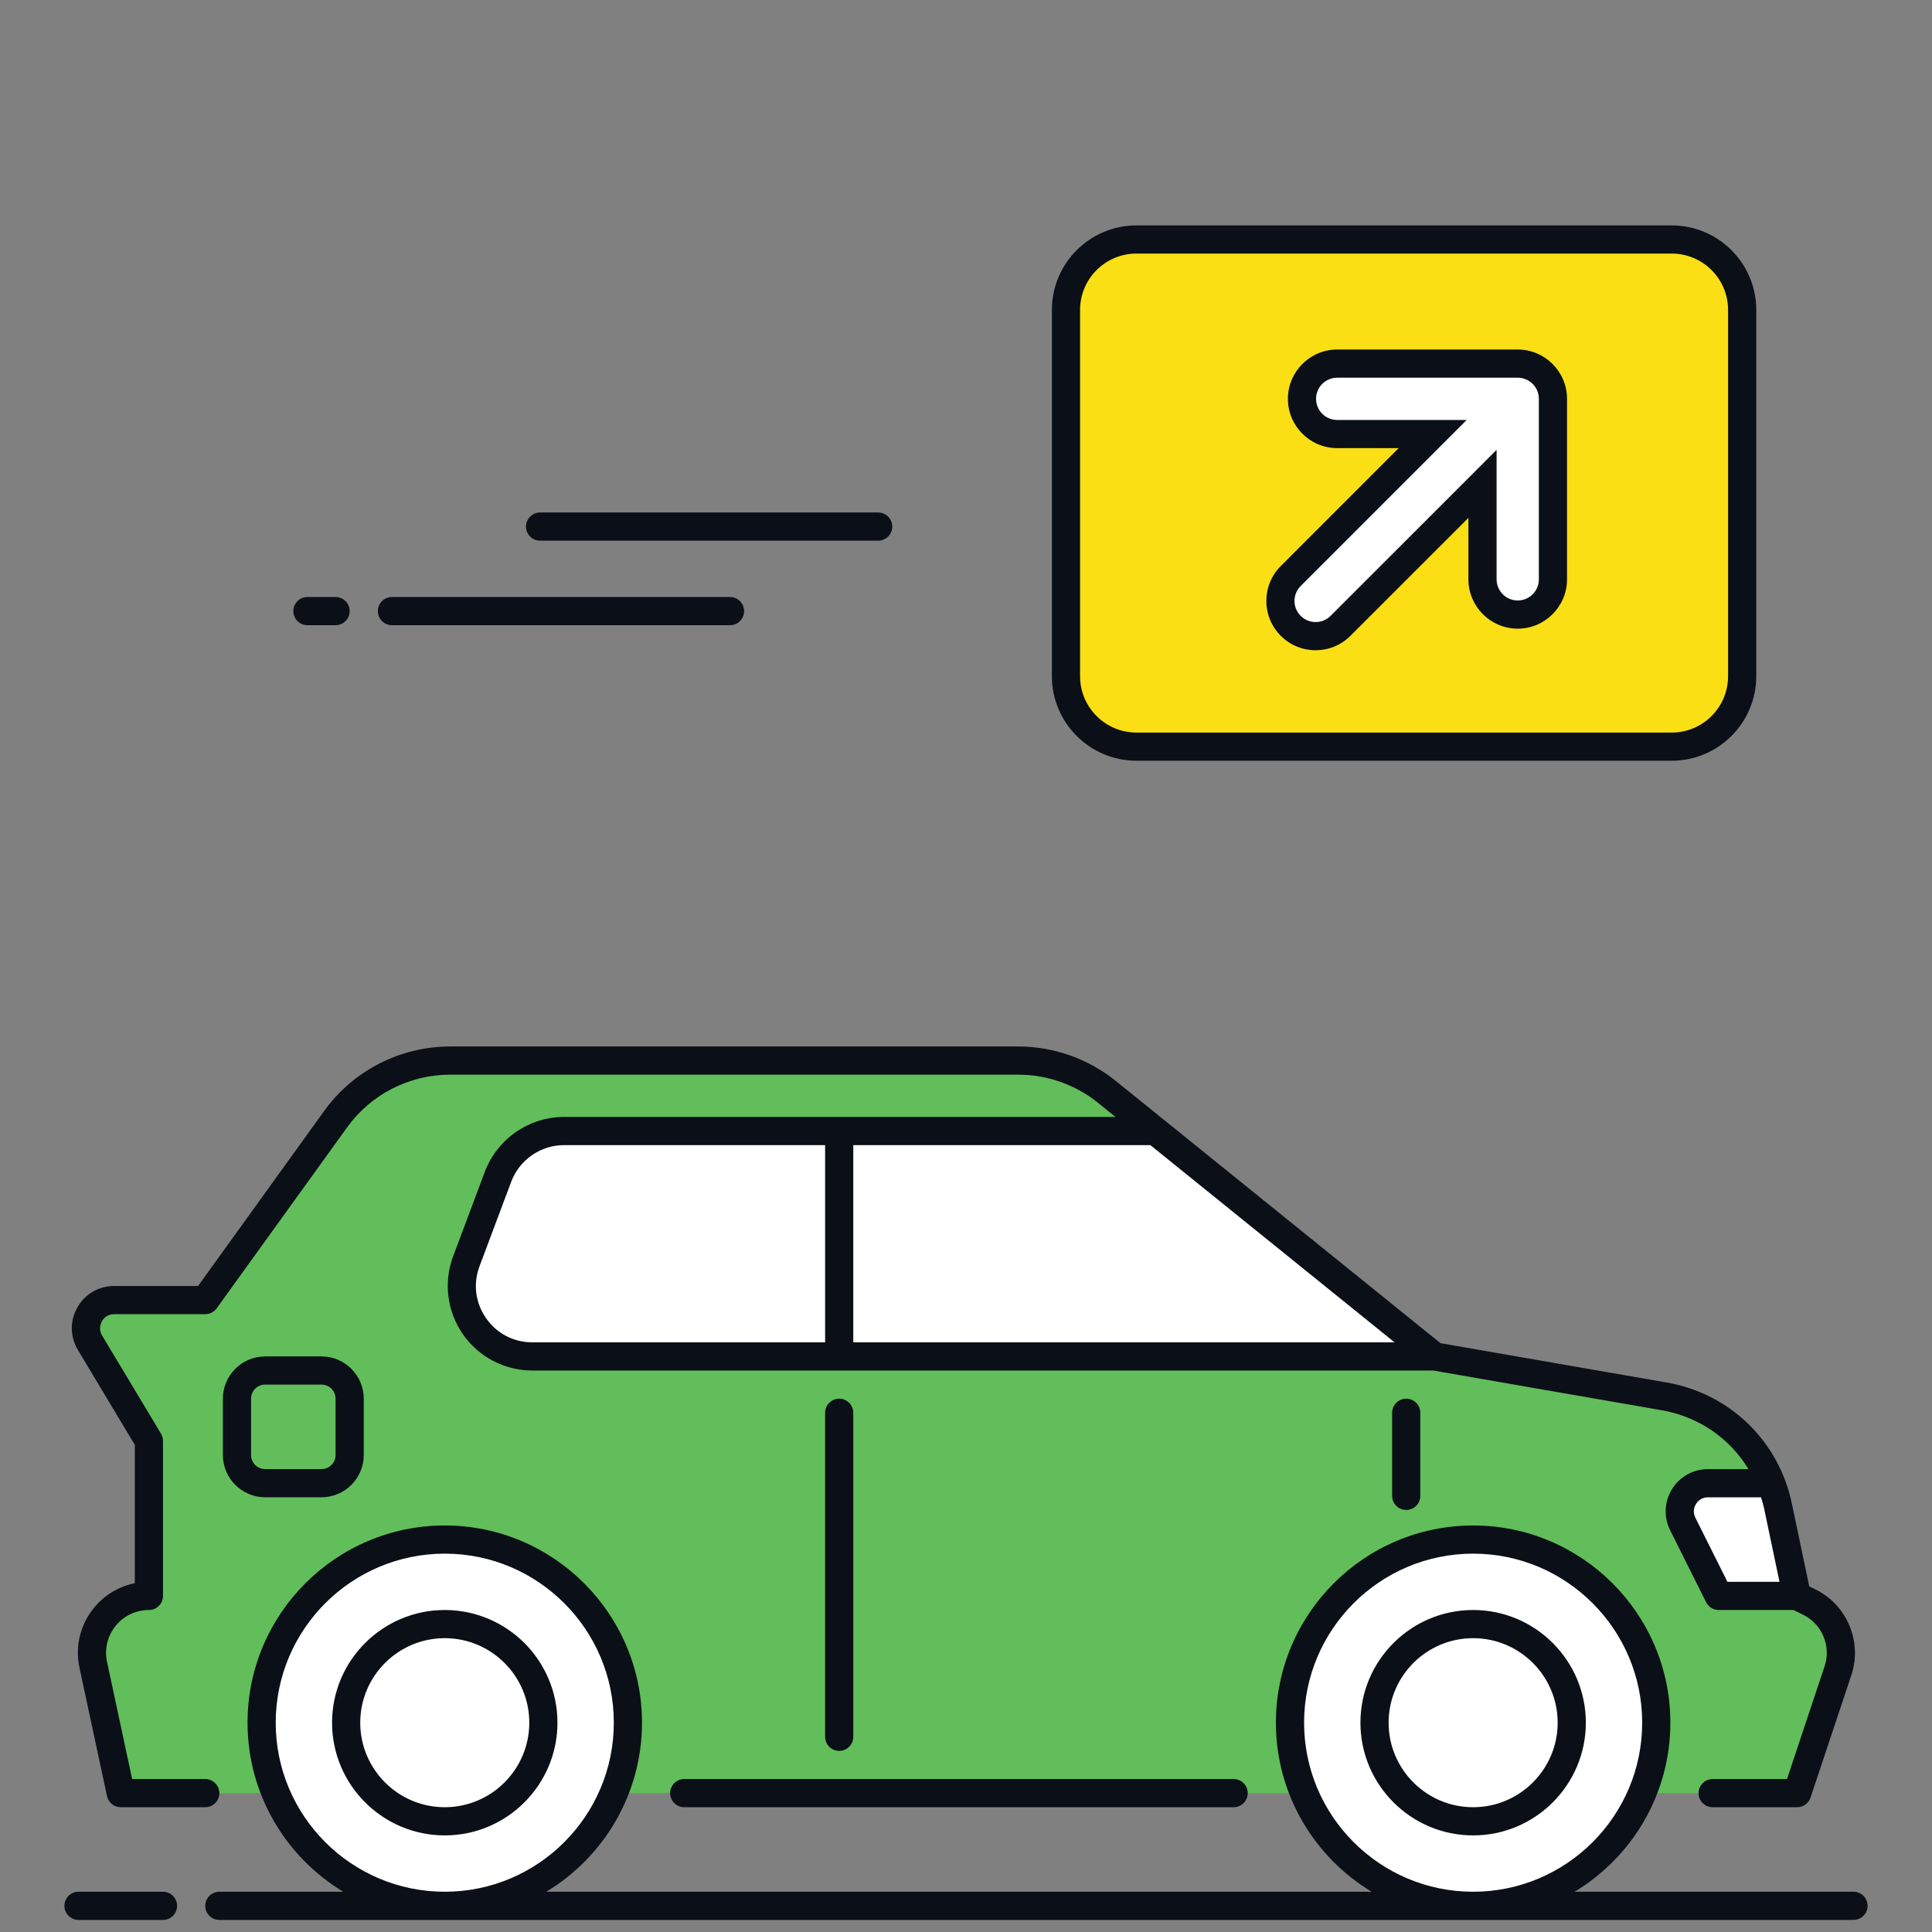<svg width="128" height="128" viewBox="0 0 128 128" fill="none" xmlns="http://www.w3.org/2000/svg">
<rect x="0" y="0" width="128" height="128" fill="#808080" stroke="none"/>
<path fill-rule="evenodd" clip-rule="evenodd" d="M113.466 118.8H119.066L121.772 110.678C122.362 108.912 121.56 106.984 119.893 106.155L119.045 105.733L117.8 99.794C117.014 96.053 114.03 93.171 110.264 92.516L95.032 89.867L73.332 72.339C71.673 70.998 69.603 70.267 67.467 70.267H29.813C26.811 70.267 23.995 71.708 22.24 74.142L13.599 86.133H7.564C6.112 86.133 5.216 87.716 5.963 88.961L9.866 95.467V105.733C7.465 105.733 5.675 107.949 6.177 110.295L7.999 118.8H13.599" fill="#61BE5A"/>
<path fill-rule="evenodd" clip-rule="evenodd" d="M32.997 77.961L30.897 83.561C29.753 86.611 32.007 89.867 35.267 89.867H95.034L76.544 74.933H37.367C35.422 74.933 33.68 76.139 32.997 77.961ZM29.467 126.267C36.168 126.267 41.6 120.835 41.6 114.133C41.6 107.432 36.168 102 29.467 102C22.765 102 17.333 107.432 17.333 114.133C17.333 120.835 22.765 126.267 29.467 126.267ZM97.599 126.267C104.3 126.267 109.732 120.835 109.732 114.133C109.732 107.432 104.3 102 97.599 102C90.898 102 85.466 107.432 85.466 114.133C85.466 120.835 90.898 126.267 97.599 126.267ZM117.801 99.794L119.046 105.733H113.87L111.488 100.968C110.868 99.726 111.77 98.267 113.156 98.267H117.328C117.523 98.758 117.689 99.263 117.801 99.794Z" fill="white"/>
<path fill-rule="evenodd" clip-rule="evenodd" d="M119.066 119.733H113.466C112.951 119.733 112.532 119.315 112.532 118.8C112.532 118.285 112.951 117.867 113.466 117.867H118.394L120.888 110.383C121.326 109.067 120.722 107.609 119.478 106.991L118.829 106.667H113.87C113.517 106.667 113.194 106.467 113.035 106.151L110.653 101.386C110.215 100.51 110.261 99.493 110.775 98.662C111.288 97.83 112.179 97.333 113.159 97.333H115.842C114.61 95.302 112.548 93.86 110.104 93.434L94.957 90.8H55.618L55.599 90.8L55.58 90.8H35.267C33.43 90.8 31.709 89.898 30.664 88.39C29.619 86.882 29.378 84.951 30.022 83.232L32.122 77.632C32.938 75.46 35.045 74 37.367 74H73.904L72.746 73.065C71.257 71.861 69.383 71.2 67.467 71.2H29.813C27.119 71.2 24.571 72.503 22.998 74.689L14.357 86.678C14.181 86.923 13.9 87.067 13.599 87.067H7.564C7.071 87.067 6.832 87.397 6.752 87.539C6.672 87.683 6.511 88.058 6.763 88.48L10.667 94.985C10.754 95.131 10.799 95.297 10.799 95.467V105.733C10.799 106.249 10.383 106.667 9.866 106.667C9.005 106.667 8.201 107.051 7.659 107.719C7.118 108.391 6.911 109.258 7.09 110.099L8.755 117.867H13.599C14.116 117.867 14.532 118.285 14.532 118.8C14.532 119.315 14.116 119.733 13.599 119.733H7.999C7.56 119.733 7.18 119.425 7.088 118.994L5.266 110.491C4.966 109.095 5.309 107.658 6.207 106.547C6.905 105.683 7.868 105.106 8.932 104.891V95.726L5.162 89.439C4.637 88.564 4.622 87.509 5.126 86.621C5.63 85.73 6.541 85.2 7.564 85.2H13.123L21.482 73.597C23.407 70.927 26.52 69.333 29.813 69.333H67.467C69.806 69.333 72.099 70.144 73.919 71.612L77.092 74.176C77.105 74.185 77.118 74.195 77.131 74.205L95.436 88.989L110.425 91.595C114.593 92.32 117.845 95.463 118.713 99.603L119.867 105.099L120.309 105.319C122.379 106.349 123.389 108.78 122.659 110.975L119.952 119.095C119.824 119.476 119.467 119.733 119.066 119.733ZM117.896 104.8H114.447L112.322 100.551C112.111 100.13 112.281 99.777 112.363 99.642C112.445 99.51 112.688 99.2 113.159 99.2H116.672C116.747 99.429 116.809 99.648 116.859 99.863C116.868 99.904 116.877 99.945 116.886 99.986L117.865 104.649L117.896 104.8ZM56.532 88.933H92.392L80.497 79.326L76.214 75.867H56.532V88.933ZM54.666 75.867V88.933H35.267C34.024 88.933 32.906 88.347 32.198 87.326C31.491 86.305 31.334 85.052 31.771 83.889L33.871 78.289C34.414 76.841 35.82 75.867 37.367 75.867H54.666ZM5.2 127.2H10.8C11.315 127.2 11.733 126.782 11.733 126.267C11.733 125.751 11.315 125.333 10.8 125.333H5.2C4.685 125.333 4.267 125.751 4.267 126.267C4.267 126.782 4.685 127.2 5.2 127.2ZM14.532 127.2H29.467H97.599H122.799C123.314 127.2 123.732 126.782 123.732 126.267C123.732 125.751 123.314 125.333 122.799 125.333H104.322C108.12 123.045 110.666 118.88 110.666 114.133C110.666 106.928 104.803 101.067 97.599 101.067C90.396 101.067 84.532 106.928 84.532 114.133C84.532 118.88 87.078 123.045 90.876 125.333H36.191C39.988 123.045 42.533 118.88 42.533 114.133C42.533 106.928 36.672 101.067 29.467 101.067C22.261 101.067 16.4 106.928 16.4 114.133C16.4 118.88 18.945 123.045 22.742 125.333H14.532C14.017 125.333 13.599 125.751 13.599 126.267C13.599 126.782 14.017 127.2 14.532 127.2ZM18.267 114.133C18.267 120.31 23.29 125.333 29.467 125.333C35.644 125.333 40.667 120.31 40.667 114.133C40.667 107.957 35.644 102.933 29.467 102.933C23.29 102.933 18.267 107.957 18.267 114.133ZM108.799 114.133C108.799 120.31 103.776 125.333 97.599 125.333C91.422 125.333 86.399 120.31 86.399 114.133C86.399 107.957 91.422 102.933 97.599 102.933C103.776 102.933 108.799 107.957 108.799 114.133ZM45.333 119.733H81.733C82.248 119.733 82.666 119.315 82.666 118.8C82.666 118.285 82.248 117.867 81.733 117.867H45.333C44.817 117.867 44.399 118.285 44.399 118.8C44.399 119.315 44.817 119.733 45.333 119.733ZM91.999 114.133C91.999 111.046 94.512 108.533 97.599 108.533C100.687 108.533 103.199 111.046 103.199 114.133C103.199 117.221 100.687 119.733 97.599 119.733C94.512 119.733 91.999 117.221 91.999 114.133ZM90.132 114.133C90.132 118.249 93.481 121.6 97.599 121.6C101.717 121.6 105.066 118.249 105.066 114.133C105.066 110.015 101.717 106.667 97.599 106.667C93.481 106.667 90.132 110.015 90.132 114.133ZM23.867 114.133C23.867 111.046 26.379 108.533 29.467 108.533C32.554 108.533 35.067 111.046 35.067 114.133C35.067 117.221 32.554 119.733 29.467 119.733C26.379 119.733 23.867 117.221 23.867 114.133ZM22 114.133C22 118.249 25.349 121.6 29.467 121.6C33.585 121.6 36.933 118.249 36.933 114.133C36.933 110.015 33.585 106.667 29.467 106.667C25.349 106.667 22 110.015 22 114.133ZM92.232 99.105C92.232 99.621 92.651 100.039 93.166 100.039C93.681 100.039 94.099 99.621 94.099 99.105V93.601C94.099 93.084 93.681 92.667 93.166 92.667C92.651 92.667 92.232 93.084 92.232 93.601V99.105ZM55.599 116C55.084 116 54.666 115.582 54.666 115.067V93.6C54.666 93.085 55.084 92.667 55.599 92.667C56.114 92.667 56.532 93.085 56.532 93.6V115.067C56.532 115.582 56.114 116 55.599 116ZM17.567 91.733C17.052 91.733 16.633 92.151 16.633 92.667V96.398C16.633 96.913 17.052 97.332 17.567 97.332H21.3C21.815 97.332 22.233 96.913 22.233 96.398V92.667C22.233 92.151 21.815 91.733 21.3 91.733H17.567ZM21.3 99.198H17.567C16.023 99.198 14.767 97.942 14.767 96.398V92.667C14.767 91.123 16.023 89.867 17.567 89.867H21.3C22.844 89.867 24.1 91.123 24.1 92.667V96.398C24.1 97.942 22.844 99.198 21.3 99.198Z" fill="#0B0F17"/>
<path fill-rule="evenodd" clip-rule="evenodd" d="M110.756 49.467H75.289C72.713 49.467 70.623 47.378 70.623 44.8V20.534C70.623 17.956 72.713 15.867 75.289 15.867H110.756C113.334 15.867 115.423 17.956 115.423 20.534V44.8C115.423 47.378 113.334 49.467 110.756 49.467" fill="#F9DF13"/>
<path fill-rule="evenodd" clip-rule="evenodd" d="M87.164 42.146C86.54 42.146 85.956 41.904 85.514 41.463C84.605 40.552 84.605 39.074 85.514 38.163L94.92 28.757H88.594C87.306 28.757 86.26 27.711 86.26 26.423C86.26 25.137 87.306 24.09 88.594 24.09H100.553C101.84 24.09 102.887 25.137 102.887 26.423V38.383C102.887 39.671 101.84 40.717 100.553 40.717C99.265 40.717 98.22 39.671 98.22 38.383V32.057L88.814 41.463C88.372 41.904 87.787 42.146 87.164 42.146" fill="white"/>
<path fill-rule="evenodd" clip-rule="evenodd" d="M35.781 35.821H58.181C58.696 35.821 59.115 35.403 59.115 34.887C59.115 34.372 58.696 33.954 58.181 33.954H35.781C35.266 33.954 34.848 34.372 34.848 34.887C34.848 35.403 35.266 35.821 35.781 35.821ZM22.233 41.421H20.367C19.852 41.421 19.433 41.003 19.433 40.487C19.433 39.972 19.852 39.554 20.367 39.554H22.233C22.748 39.554 23.167 39.972 23.167 40.487C23.167 41.003 22.748 41.421 22.233 41.421ZM48.367 41.421H25.967C25.451 41.421 25.033 41.003 25.033 40.487C25.033 39.972 25.451 39.554 25.967 39.554H48.367C48.882 39.554 49.3 39.972 49.3 40.487C49.3 41.003 48.882 41.421 48.367 41.421Z" fill="#0B0F17"/>
<path fill-rule="evenodd" clip-rule="evenodd" d="M71.557 20.534C71.557 18.473 73.231 16.8 75.29 16.8H110.757C112.816 16.8 114.49 18.473 114.49 20.534V44.8C114.49 46.859 112.816 48.534 110.757 48.534H75.29C73.231 48.534 71.557 46.859 71.557 44.8V20.534ZM75.29 50.4H110.757C113.844 50.4 116.357 47.888 116.357 44.8V20.534C116.357 17.446 113.844 14.934 110.757 14.934H75.29C72.203 14.934 69.69 17.446 69.69 20.534V44.8C69.69 47.888 72.203 50.4 75.29 50.4ZM88.593 23.157H100.553C102.354 23.157 103.82 24.622 103.82 26.424V38.383C103.82 40.185 102.354 41.65 100.553 41.65C98.752 41.65 97.286 40.185 97.286 38.383V34.31L89.472 42.122C88.856 42.74 88.035 43.08 87.163 43.08C86.292 43.08 85.47 42.74 84.854 42.122C83.579 40.849 83.579 38.777 84.854 37.504L92.666 29.69H88.593C86.792 29.69 85.327 28.225 85.327 26.424C85.327 24.622 86.792 23.157 88.593 23.157ZM101.953 26.424C101.953 25.651 101.326 25.024 100.553 25.024H88.593C87.82 25.024 87.193 25.651 87.193 26.424C87.193 27.196 87.82 27.824 88.593 27.824H97.172L86.174 38.824C85.627 39.371 85.627 40.256 86.174 40.803C86.447 41.077 86.805 41.213 87.163 41.213C87.522 41.213 87.88 41.077 88.153 40.803L99.153 29.804V38.383C99.153 39.156 99.78 39.783 100.553 39.783C101.326 39.783 101.953 39.156 101.953 38.383V26.424Z" fill="#0B0F17"/>
</svg>
